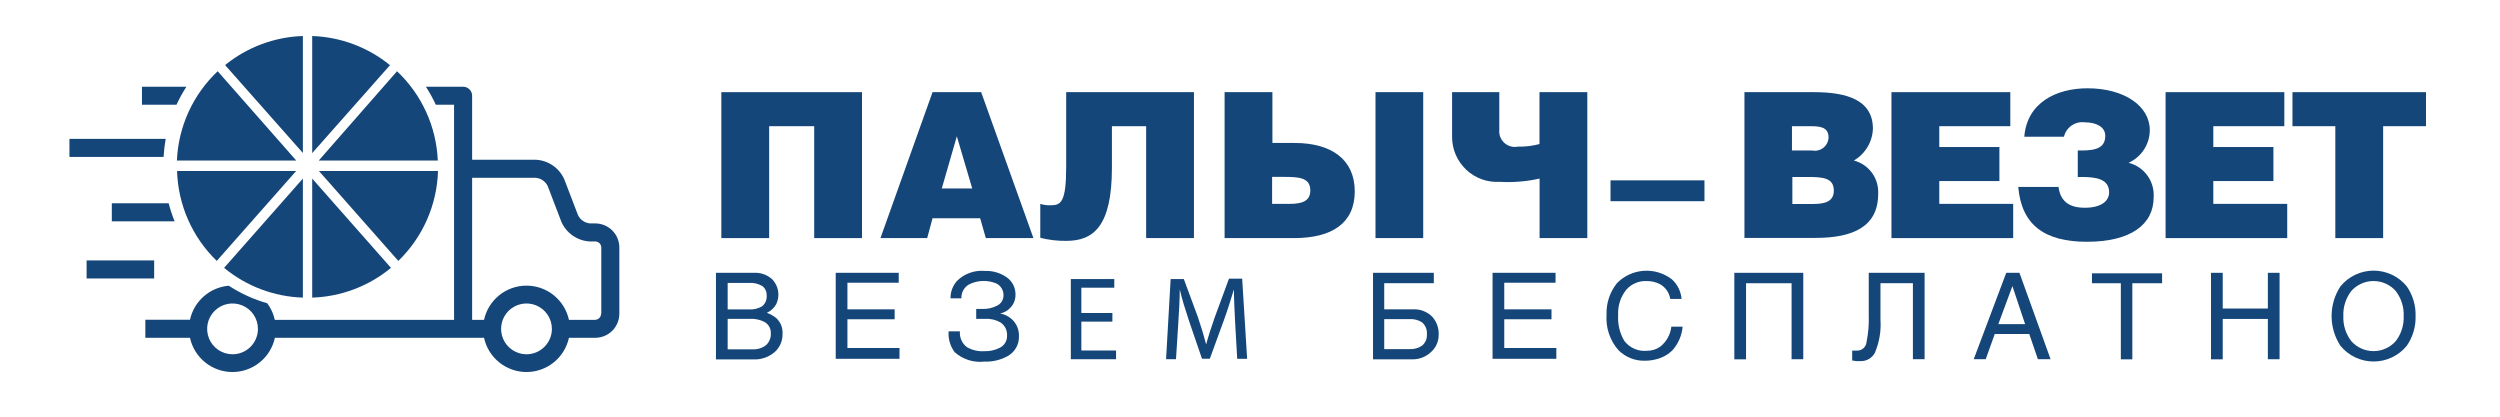 <svg width="168" height="28" viewBox="0 0 168 28" fill="none" xmlns="http://www.w3.org/2000/svg">
<path d="M57.927 6.193V16H54.714V8.48H51.687V16H48.474V6.193H57.927Z" fill="#154679"/>
<path d="M65.934 6.193L69.447 16H66.247L65.867 14.667H62.667L62.307 16H59.167L62.667 6.193H65.934ZM65.334 12.667L64.3 9.16L63.287 12.667H65.287H65.334Z" fill="#154679"/>
<path d="M80.234 6.193V16H77.021V8.48H74.721V11.267C74.721 15.213 73.481 16.187 71.647 16.187C71.061 16.194 70.476 16.124 69.907 15.98V13.7C70.144 13.776 70.392 13.808 70.641 13.793C71.307 13.793 71.647 13.533 71.647 11.233V6.193H80.227H80.234Z" fill="#154679"/>
<path d="M85.48 9.607H87C89.473 9.607 91.04 10.72 91.04 12.86C91.04 15 89.506 16 86.96 16H82.293V6.193H85.506V9.607H85.48ZM85.48 13.7H86.666C87.453 13.7 88.053 13.54 88.053 12.8C88.053 11.94 87.306 11.887 86.286 11.887H85.486V13.693L85.48 13.7ZM95.64 16H92.433V6.193H95.64V16Z" fill="#154679"/>
<path d="M100.753 6.193V8.72C100.737 8.883 100.758 9.048 100.817 9.201C100.876 9.354 100.969 9.491 101.091 9.602C101.212 9.712 101.357 9.792 101.515 9.836C101.673 9.88 101.839 9.886 102 9.853C102.49 9.865 102.98 9.806 103.453 9.68V6.193H106.667V16H103.46V12C102.586 12.197 101.688 12.271 100.793 12.22C100.381 12.246 99.967 12.188 99.578 12.048C99.189 11.908 98.833 11.69 98.532 11.407C98.231 11.124 97.991 10.782 97.827 10.402C97.663 10.023 97.579 9.613 97.58 9.2V6.193H100.793H100.753Z" fill="#154679"/>
<path d="M108.227 12.12H114.54V13.52H108.227V12.12Z" fill="#154679"/>
<path d="M117.233 6.193H121.9C124.1 6.193 125.86 6.713 125.86 8.653C125.844 9.088 125.718 9.512 125.494 9.884C125.27 10.258 124.956 10.568 124.58 10.787C125.07 10.914 125.501 11.208 125.799 11.617C126.097 12.027 126.243 12.528 126.213 13.033C126.213 15.22 124.54 15.987 122 15.987H117.227V6.193H117.233ZM120.447 10.113H121.78C121.91 10.138 122.044 10.135 122.172 10.104C122.301 10.073 122.421 10.015 122.525 9.933C122.63 9.852 122.715 9.749 122.776 9.632C122.837 9.514 122.873 9.385 122.88 9.253C122.88 8.493 122.253 8.48 121.547 8.48H120.42V10.113H120.447ZM120.447 13.707H121.847C122.633 13.707 123.233 13.547 123.233 12.807C123.233 11.947 122.487 11.893 121.467 11.893H120.447V13.7V13.707Z" fill="#154679"/>
<path d="M135.093 6.193V8.48H130.32V9.88H134.36V12.167H130.32V13.7H135.286V16H127.106V6.193H135.106H135.093Z" fill="#154679"/>
<path d="M139.619 10.113H139.893C140.899 10.113 141.473 9.907 141.473 9.12C141.473 8.547 140.899 8.22 140.099 8.22C139.788 8.179 139.472 8.255 139.213 8.433C138.954 8.612 138.771 8.881 138.699 9.187H136.033C136.213 6.9 138.179 5.933 140.279 5.933C142.739 5.933 144.466 7.113 144.466 8.747C144.463 9.211 144.328 9.664 144.075 10.053C143.822 10.442 143.462 10.75 143.039 10.94C143.547 11.067 143.994 11.368 144.302 11.791C144.61 12.214 144.76 12.731 144.726 13.253C144.726 15.1 143.173 16.247 140.239 16.247C137.413 16.247 135.846 15.133 135.626 12.56H138.333C138.453 13.487 138.999 13.96 140.099 13.96C141.199 13.96 141.733 13.513 141.733 12.927C141.733 12.04 140.899 11.893 139.899 11.893H139.626V10.113H139.619Z" fill="#154679"/>
<path d="M153.507 6.193V8.48H148.734V9.88H152.774V12.167H148.734V13.7H153.701V16H145.527V6.193H153.527H153.507Z" fill="#154679"/>
<path d="M160.147 16H156.934V8.48H154.054V6.193H163.027V8.48H160.147V16Z" fill="#154679"/>
<path d="M48.112 24.14V18.333H50.666C50.889 18.321 51.112 18.352 51.322 18.427C51.533 18.501 51.727 18.617 51.892 18.767C52.102 18.983 52.241 19.259 52.29 19.557C52.339 19.855 52.295 20.161 52.166 20.433C52.025 20.694 51.803 20.9 51.532 21.02C51.776 21.107 52.002 21.238 52.199 21.407C52.333 21.541 52.436 21.701 52.503 21.878C52.569 22.055 52.598 22.244 52.586 22.433C52.592 22.659 52.55 22.883 52.463 23.091C52.376 23.3 52.245 23.487 52.079 23.64C51.674 23.998 51.145 24.182 50.606 24.153H48.112V24.14ZM48.899 19.007V20.793H50.312C50.621 20.816 50.93 20.746 51.199 20.593C51.31 20.508 51.397 20.396 51.453 20.267C51.509 20.139 51.531 19.999 51.519 19.86C51.526 19.739 51.504 19.618 51.454 19.508C51.404 19.398 51.328 19.301 51.232 19.227C50.958 19.061 50.638 18.987 50.319 19.013H48.899V19.007ZM48.899 21.433V23.473H50.572C50.902 23.494 51.227 23.392 51.486 23.187C51.592 23.087 51.675 22.966 51.729 22.831C51.783 22.697 51.807 22.552 51.799 22.407C51.808 22.243 51.768 22.081 51.685 21.94C51.602 21.799 51.479 21.685 51.332 21.613C51.046 21.476 50.73 21.412 50.412 21.427H48.899V21.433Z" fill="#154679"/>
<path d="M60.447 23.447V24.113H56.16V18.333H60.394V19H56.947V20.787H60.12V21.453H56.947V23.387H60.453L60.447 23.447Z" fill="#154679"/>
<path d="M64.507 22.26C64.488 22.463 64.521 22.667 64.603 22.854C64.684 23.04 64.812 23.203 64.974 23.327C65.329 23.532 65.738 23.627 66.147 23.6C66.49 23.611 66.831 23.54 67.141 23.393C67.303 23.324 67.44 23.207 67.535 23.059C67.631 22.91 67.679 22.736 67.674 22.56C67.685 22.387 67.651 22.215 67.575 22.059C67.499 21.904 67.384 21.77 67.241 21.673C66.928 21.491 66.569 21.405 66.207 21.427H65.601V20.76H66.041C66.369 20.771 66.695 20.698 66.987 20.547C67.117 20.489 67.228 20.396 67.307 20.278C67.386 20.16 67.43 20.022 67.434 19.88C67.445 19.711 67.406 19.542 67.322 19.395C67.238 19.248 67.112 19.129 66.961 19.053C66.663 18.927 66.342 18.869 66.019 18.881C65.696 18.894 65.38 18.978 65.094 19.127C64.938 19.222 64.81 19.358 64.724 19.52C64.639 19.682 64.598 19.864 64.607 20.047H63.874C63.868 19.614 64.025 19.195 64.314 18.873C64.558 18.633 64.851 18.449 65.174 18.334C65.496 18.219 65.84 18.175 66.181 18.207C66.711 18.184 67.234 18.339 67.667 18.647C67.85 18.78 67.998 18.956 68.098 19.159C68.198 19.362 68.247 19.587 68.241 19.813C68.243 19.978 68.212 20.142 68.149 20.295C68.086 20.447 67.993 20.585 67.874 20.7C67.695 20.889 67.462 21.017 67.207 21.067C67.561 21.13 67.883 21.311 68.121 21.58C68.361 21.862 68.486 22.223 68.474 22.593C68.483 22.863 68.418 23.131 68.285 23.366C68.152 23.601 67.957 23.795 67.721 23.927C67.242 24.192 66.701 24.321 66.154 24.3C65.795 24.341 65.431 24.306 65.086 24.197C64.742 24.088 64.424 23.907 64.154 23.667C63.853 23.265 63.709 22.767 63.747 22.267H64.481L64.507 22.26Z" fill="#154679"/>
<path d="M74.753 21.613H72.667V23.553H75V24.14H71.96V18.753H74.88V19.333H72.667V21.033H74.753V21.607V21.613Z" fill="#154679"/>
<path d="M83.007 21.773C82.967 21.02 82.92 20.107 82.92 19.447C82.727 20.073 82.514 20.78 82.254 21.493L81.3 24.107H80.774L79.894 21.54C79.64 20.773 79.427 20.087 79.28 19.447C79.28 20.113 79.227 21.013 79.174 21.827L79.027 24.14H78.36L78.667 18.753H79.554L80.507 21.333C80.734 22 80.907 22.587 81.054 23.147C81.2 22.6 81.387 22.013 81.627 21.333L82.587 18.727H83.474L83.807 24.113H83.14L83.007 21.773Z" fill="#154679"/>
<path d="M96.353 19.033H93.02V20.787H94.94C95.187 20.772 95.434 20.811 95.665 20.902C95.895 20.994 96.103 21.134 96.273 21.313C96.553 21.644 96.698 22.067 96.68 22.5C96.682 22.721 96.636 22.94 96.545 23.141C96.454 23.343 96.321 23.522 96.153 23.667C95.82 23.98 95.378 24.152 94.92 24.147H92.267V18.333H96.353V19V19.033ZM93.02 21.46V23.46H94.74C95.028 23.474 95.314 23.395 95.553 23.233C95.666 23.143 95.755 23.027 95.814 22.894C95.872 22.762 95.897 22.617 95.887 22.473C95.901 22.322 95.878 22.169 95.822 22.027C95.765 21.886 95.675 21.76 95.56 21.66C95.306 21.498 95.007 21.424 94.707 21.447H93.02V21.46Z" fill="#154679"/>
<path d="M104.586 23.447V24.113H100.3V18.333H104.533V19H101.086V20.787H104.26V21.453H101.086V23.387H104.593L104.586 23.447Z" fill="#154679"/>
<path d="M113 20.087H112.24C112.208 19.884 112.132 19.692 112.016 19.522C111.901 19.353 111.75 19.211 111.574 19.107C111.282 18.953 110.956 18.877 110.627 18.887C110.376 18.879 110.127 18.926 109.897 19.025C109.666 19.124 109.46 19.273 109.294 19.46C108.899 19.946 108.702 20.562 108.74 21.187C108.702 21.789 108.846 22.388 109.154 22.907C109.328 23.137 109.557 23.318 109.821 23.435C110.084 23.551 110.373 23.599 110.66 23.573C110.99 23.579 111.313 23.479 111.58 23.287C111.991 22.956 112.255 22.477 112.314 21.953H113.074C113.021 22.533 112.788 23.081 112.407 23.52C112.117 23.813 111.753 24.023 111.354 24.127C111.098 24.201 110.833 24.239 110.567 24.24C110.235 24.253 109.904 24.198 109.594 24.077C109.285 23.957 109.003 23.774 108.767 23.54C108.481 23.217 108.262 22.84 108.124 22.431C107.985 22.023 107.93 21.59 107.96 21.16C107.929 20.385 108.18 19.624 108.667 19.02C109.145 18.536 109.784 18.243 110.464 18.198C111.143 18.152 111.815 18.357 112.354 18.773C112.728 19.114 112.959 19.583 113 20.087Z" fill="#154679"/>
<path d="M121.18 18.333V24.14H120.394V19.033H117.334V24.147H116.547V18.333H121.147H121.18Z" fill="#154679"/>
<path d="M128.58 19.033H126.367V21.46C126.422 22.228 126.294 22.998 125.993 23.707C125.899 23.884 125.756 24.031 125.581 24.13C125.407 24.229 125.207 24.276 125.007 24.267H124.76L124.467 24.227V23.56H124.633H124.833C124.982 23.554 125.124 23.495 125.233 23.394C125.342 23.292 125.411 23.155 125.427 23.007C125.551 22.406 125.602 21.793 125.58 21.18V18.333H129.333V24.14H128.547V19.033H128.58Z" fill="#154679"/>
<path d="M136.367 22.447H134.047L133.44 24.14H132.634L134.82 18.333H135.707L137.8 24.14H136.947L136.367 22.447ZM134.287 21.78H136.087L135.234 19.227L134.287 21.78Z" fill="#154679"/>
<path d="M140.58 19.033V18.367H145.293V19.033H143.293V24.147H142.52V19.033H140.52H140.58Z" fill="#154679"/>
<path d="M152.4 20.733V18.333H153.187V24.14H152.4V21.433H149.367V24.147H148.58V18.333H149.367V20.733H152.4Z" fill="#154679"/>
<path d="M162.327 21.24C162.348 21.953 162.14 22.654 161.733 23.24C161.463 23.569 161.123 23.835 160.738 24.017C160.353 24.199 159.933 24.293 159.507 24.293C159.081 24.293 158.66 24.199 158.275 24.017C157.89 23.835 157.55 23.569 157.28 23.24C156.89 22.646 156.683 21.951 156.683 21.24C156.683 20.529 156.89 19.834 157.28 19.24C157.55 18.911 157.89 18.645 158.275 18.463C158.66 18.281 159.081 18.186 159.507 18.186C159.933 18.186 160.353 18.281 160.738 18.463C161.123 18.645 161.463 18.911 161.733 19.24C162.14 19.826 162.348 20.527 162.327 21.24ZM161.527 21.24C161.553 20.626 161.359 20.023 160.98 19.54C160.793 19.334 160.564 19.169 160.309 19.056C160.054 18.943 159.779 18.885 159.5 18.885C159.221 18.885 158.946 18.943 158.691 19.056C158.436 19.169 158.207 19.334 158.02 19.54C157.641 20.023 157.447 20.626 157.473 21.24C157.447 21.854 157.641 22.457 158.02 22.94C158.207 23.146 158.436 23.311 158.691 23.424C158.946 23.537 159.221 23.595 159.5 23.595C159.779 23.595 160.054 23.537 160.309 23.424C160.564 23.311 160.793 23.146 160.98 22.94C161.359 22.457 161.553 21.854 161.527 21.24Z" fill="#154679"/>
<path d="M10.36 17.5H5.82V18.713H10.36V17.5Z" fill="#154679"/>
<path d="M12.527 5.827H9.54V7.04H11.86C12.053 6.62 12.276 6.215 12.527 5.827Z" fill="#154679"/>
<path d="M40 15.013H39.647C39.475 14.998 39.311 14.938 39.169 14.84C39.028 14.742 38.914 14.609 38.84 14.453L37.927 12.067C37.762 11.684 37.492 11.356 37.149 11.12C36.806 10.884 36.403 10.75 35.987 10.733H31.727V6.433C31.727 6.272 31.663 6.118 31.549 6.004C31.435 5.891 31.281 5.827 31.12 5.827H28.62C28.871 6.215 29.094 6.62 29.287 7.04H30.513V21.493H18.467C18.379 21.09 18.206 20.711 17.96 20.38C17.044 20.118 16.172 19.721 15.373 19.2C14.752 19.253 14.163 19.503 13.694 19.915C13.225 20.326 12.9 20.877 12.767 21.487H9.767V22.7H12.767C12.908 23.351 13.268 23.935 13.788 24.353C14.307 24.771 14.953 25 15.62 25C16.287 25 16.933 24.771 17.452 24.353C17.971 23.935 18.332 23.351 18.473 22.7H32.527C32.668 23.351 33.029 23.935 33.548 24.353C34.067 24.771 34.713 25 35.38 25C36.047 25 36.693 24.771 37.212 24.353C37.731 23.935 38.092 23.351 38.233 22.7H40C40.43 22.7 40.842 22.529 41.145 22.226C41.449 21.922 41.62 21.51 41.62 21.08V16.667C41.624 16.451 41.586 16.237 41.506 16.037C41.427 15.836 41.308 15.653 41.157 15.499C41.007 15.346 40.826 15.223 40.628 15.14C40.429 15.056 40.215 15.013 40 15.013ZM15.613 23.807C15.276 23.804 14.948 23.702 14.669 23.513C14.39 23.323 14.173 23.056 14.046 22.744C13.919 22.432 13.887 22.089 13.954 21.759C14.022 21.429 14.185 21.126 14.425 20.889C14.664 20.651 14.968 20.49 15.299 20.425C15.629 20.36 15.972 20.395 16.283 20.525C16.594 20.654 16.86 20.873 17.047 21.153C17.233 21.434 17.333 21.763 17.333 22.1C17.333 22.325 17.289 22.548 17.202 22.756C17.116 22.964 16.989 23.153 16.829 23.311C16.669 23.47 16.479 23.596 16.27 23.681C16.062 23.766 15.838 23.808 15.613 23.807ZM35.38 23.807C35.042 23.807 34.712 23.707 34.432 23.519C34.151 23.331 33.932 23.065 33.803 22.753C33.674 22.441 33.64 22.098 33.706 21.767C33.772 21.436 33.934 21.132 34.173 20.893C34.412 20.654 34.716 20.492 35.047 20.426C35.378 20.36 35.721 20.394 36.033 20.523C36.345 20.652 36.611 20.871 36.799 21.152C36.986 21.433 37.087 21.762 37.087 22.1C37.087 22.553 36.907 22.987 36.587 23.307C36.267 23.627 35.833 23.807 35.38 23.807ZM40.393 21.087C40.392 21.194 40.348 21.296 40.272 21.372C40.196 21.448 40.094 21.492 39.987 21.493H38.233C38.092 20.842 37.731 20.259 37.212 19.84C36.693 19.422 36.047 19.194 35.38 19.194C34.713 19.194 34.067 19.422 33.548 19.84C33.029 20.259 32.668 20.842 32.527 21.493H31.727V11.947H36C36.171 11.962 36.336 12.022 36.477 12.12C36.619 12.218 36.732 12.351 36.807 12.507L37.72 14.893C37.885 15.276 38.154 15.604 38.497 15.84C38.841 16.076 39.244 16.21 39.66 16.227H40C40.108 16.227 40.211 16.27 40.288 16.346C40.364 16.422 40.407 16.526 40.407 16.633V21.08L40.393 21.087Z" fill="#154679"/>
<path d="M11.134 9.333H4.667V10.547H10.994C11.015 10.14 11.062 9.734 11.134 9.333Z" fill="#154679"/>
<path d="M7.514 14.873H11.734C11.574 14.478 11.44 14.073 11.334 13.66H7.514V14.873Z" fill="#154679"/>
<path d="M21.42 10.787H29.42C29.323 8.506 28.34 6.354 26.68 4.787L21.42 10.787Z" fill="#154679"/>
<path d="M20.353 2.42C18.444 2.483 16.608 3.169 15.126 4.373L20.353 10.28V2.42Z" fill="#154679"/>
<path d="M20.353 12L15.06 18C16.554 19.234 18.416 19.938 20.353 20V12Z" fill="#154679"/>
<path d="M20.98 2.42V10.287L26.207 4.38C24.726 3.174 22.89 2.485 20.98 2.42Z" fill="#154679"/>
<path d="M26.767 17.533C28.409 15.944 29.366 13.777 29.434 11.493H21.434L26.767 17.533Z" fill="#154679"/>
<path d="M14.566 17.533L19.899 11.493H11.899C11.967 13.777 12.924 15.944 14.566 17.533Z" fill="#154679"/>
<path d="M20.98 12V20C22.918 19.937 24.779 19.234 26.274 18L20.98 12Z" fill="#154679"/>
<path d="M19.908 10.787L14.628 4.787C12.968 6.354 11.985 8.506 11.888 10.787H19.888H19.908Z" fill="#154679"/>
</svg>
